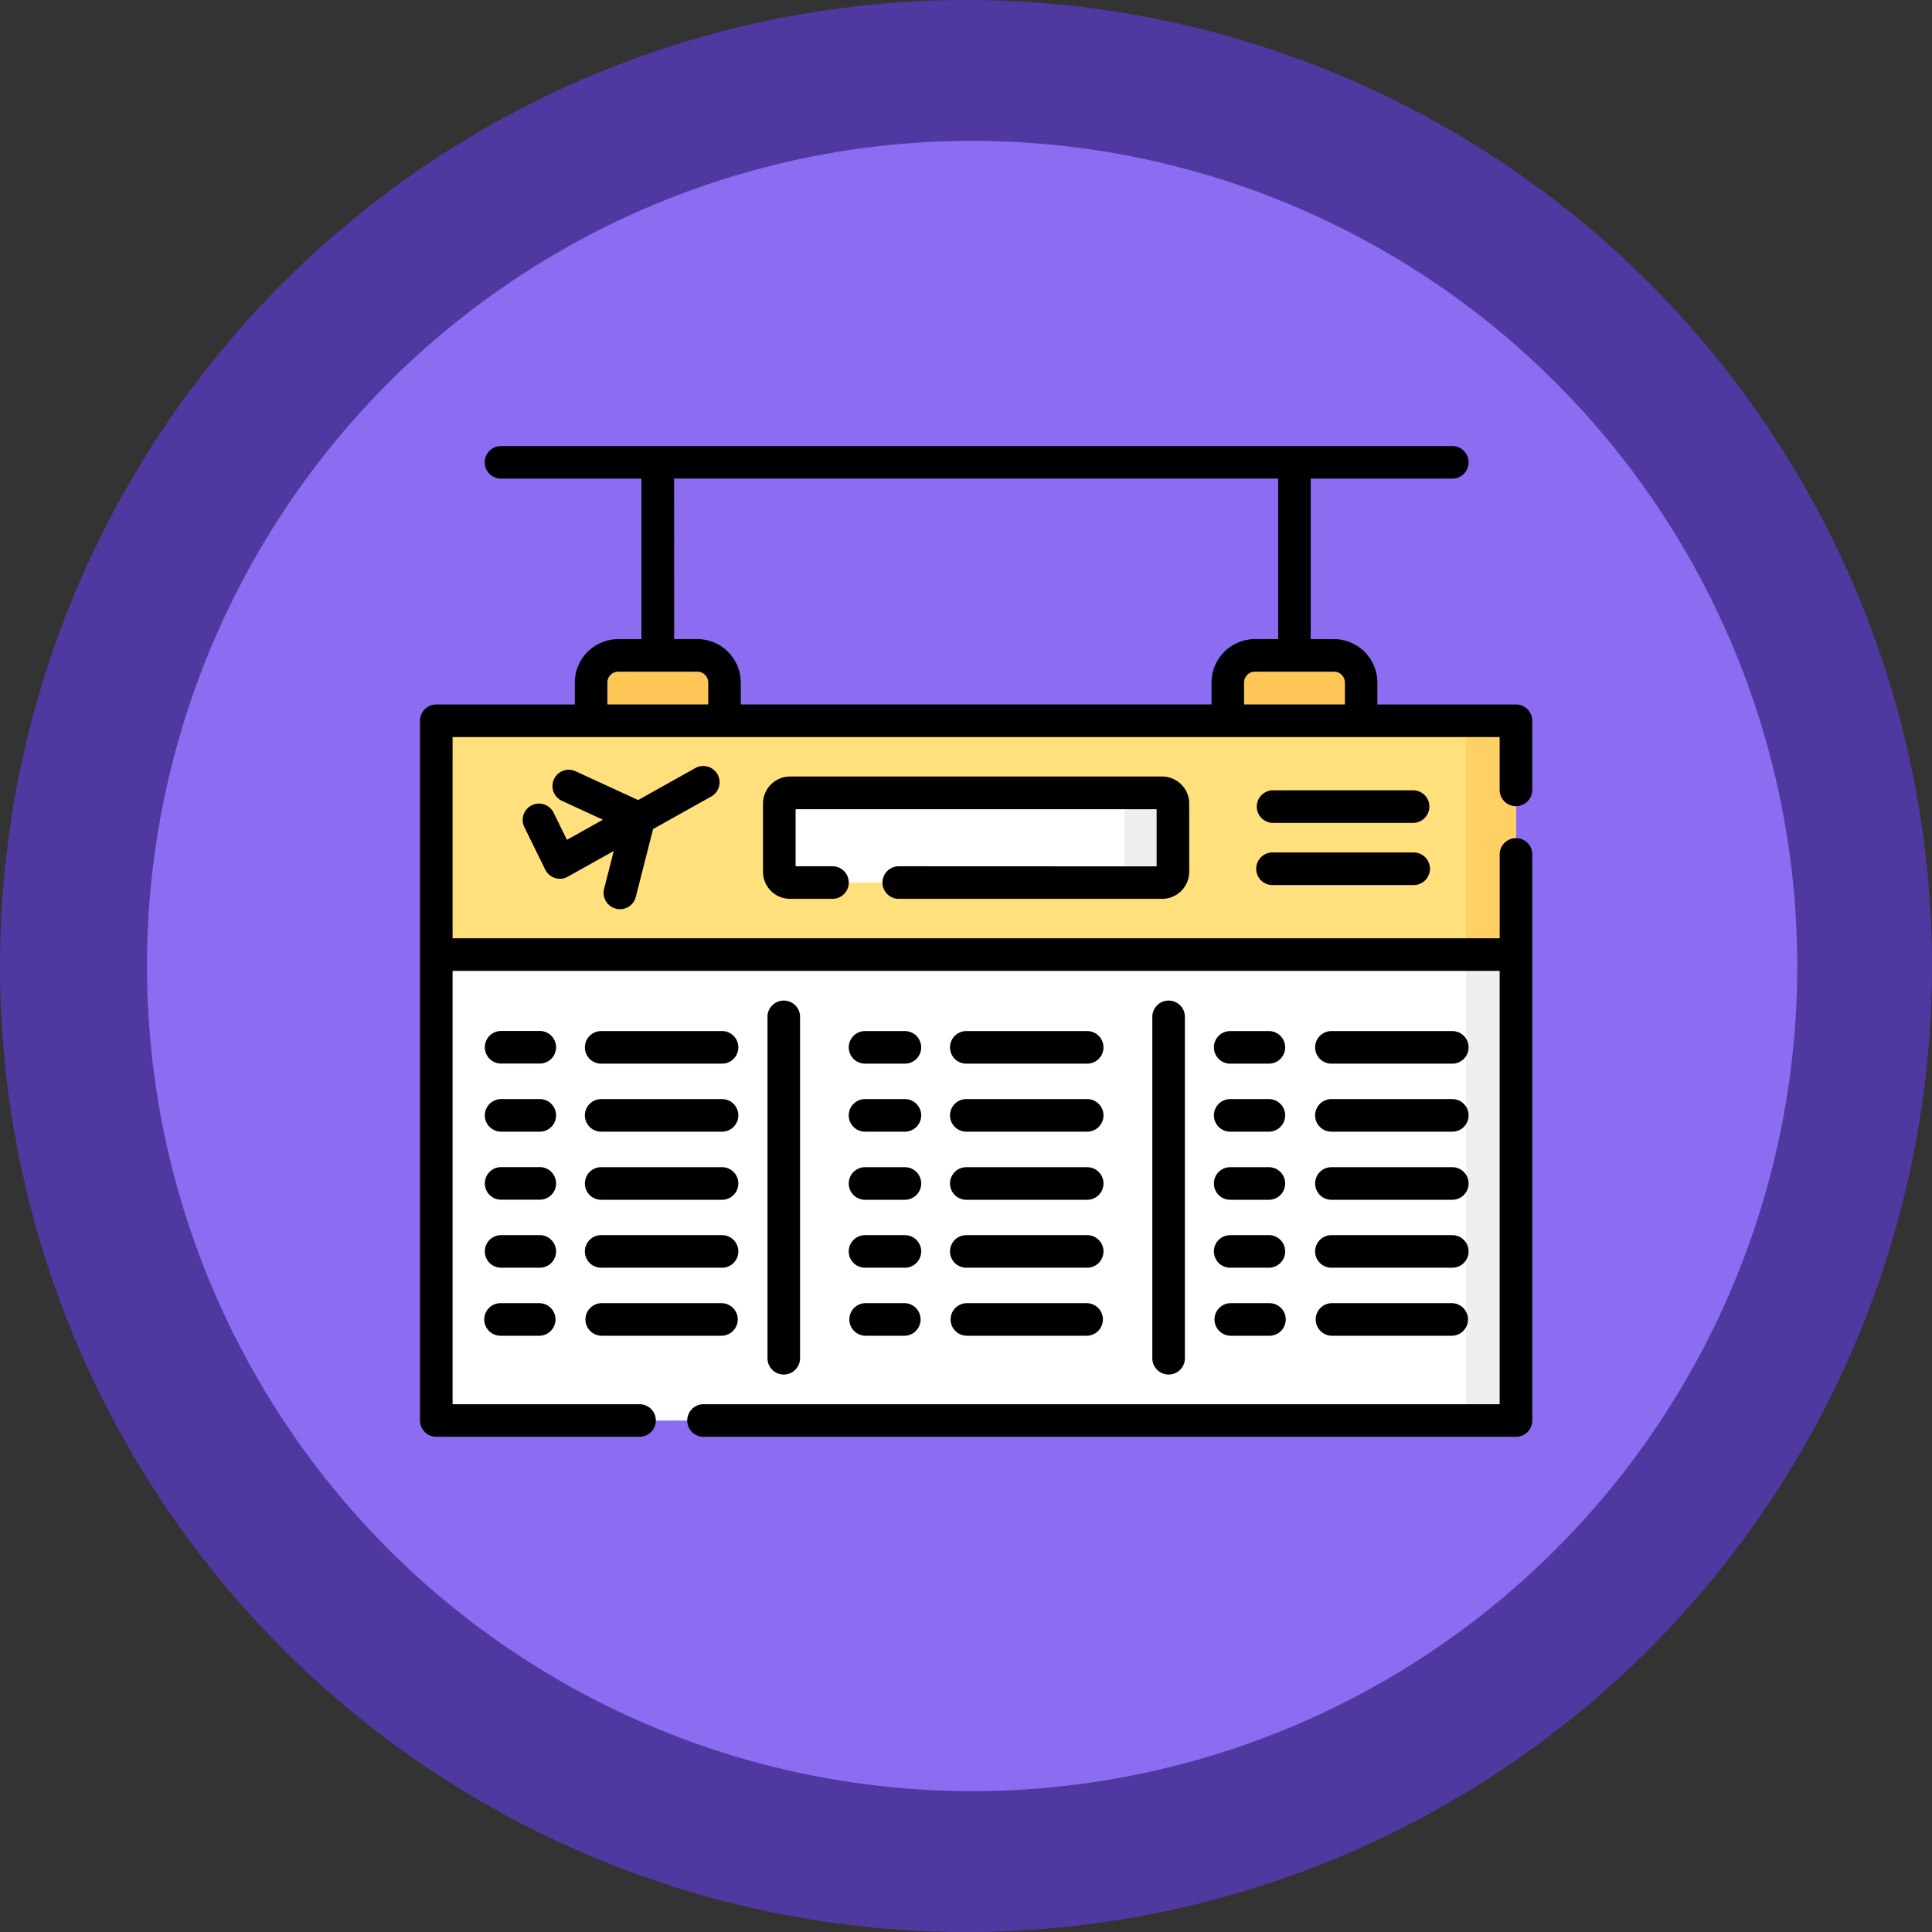 <svg xmlns="http://www.w3.org/2000/svg" width="92" height="92" viewBox="0 0 92 92">
  <rect x="0" y="0" width="92" height="92" fill="#333333" stroke="none"/>
  <g id="Grupo_99764" data-name="Grupo 99764" transform="translate(-360 -4909.758)">
    <circle id="Elipse_5023" data-name="Elipse 5023" cx="46" cy="46" r="46" transform="translate(360 4909.758)" fill="#5038a1"/>
    <circle id="Elipse_5024" data-name="Elipse 5024" cx="39.292" cy="39.292" r="39.292" transform="translate(367 4916.466)" fill="#8c6df2"/>
    <g id="Grupo_94599" data-name="Grupo 94599" transform="translate(153.189 4701)">
      <path id="Trazado_151244" data-name="Trazado 151244" d="M279.078,256.478l-2.382-2.069H230.364l-2.7,2.069v22.188h51.412Z" transform="translate(-0.079 -2.264)" fill="#fff"/>
      <path id="Trazado_151245" data-name="Trazado 151245" d="M281.714,254.409v24.256h2.377V256.478Z" transform="translate(-5.092 -2.264)" fill="#efefef"/>
      <path id="Trazado_151246" data-name="Trazado 151246" d="M227.666,244.418h51.412v11.134H227.666Z" transform="translate(-0.079 -1.337)" fill="#ffe07d"/>
      <path id="Trazado_151247" data-name="Trazado 151247" d="M281.714,244.418h2.377v11.134h-2.377Z" transform="translate(-5.092 -1.337)" fill="#ffd064"/>
      <path id="Trazado_151248" data-name="Trazado 151248" d="M263.9,252.472H246.184a.514.514,0,0,1-.514-.514v-3.246a.515.515,0,0,1,.514-.514H263.9a.514.514,0,0,1,.513.514v3.246A.514.514,0,0,1,263.9,252.472Z" transform="translate(-1.749 -1.688)" fill="#fff"/>
      <path id="Trazado_151249" data-name="Trazado 151249" d="M265.529,248.2h-2.3a.514.514,0,0,1,.514.514v3.246a.513.513,0,0,1-.514.514h2.3a.514.514,0,0,0,.513-.514v-3.246A.514.514,0,0,0,265.529,248.2Z" transform="translate(-3.378 -1.688)" fill="#efefef"/>
      <g id="Grupo_94665" data-name="Grupo 94665" transform="translate(234.957 239.969)">
        <path id="Trazado_151250" data-name="Trazado 151250" d="M242.144,244.1H235.79v-1.815a1.3,1.3,0,0,1,1.3-1.3h3.759a1.3,1.3,0,0,1,1.3,1.3V244.1Z" transform="translate(-235.79 -240.988)" fill="#ffc757"/>
        <path id="Trazado_151251" data-name="Trazado 151251" d="M275.561,244.1h-6.354v-1.815a1.3,1.3,0,0,1,1.3-1.3h3.759a1.3,1.3,0,0,1,1.3,1.3Z" transform="translate(-238.889 -240.988)" fill="#ffc757"/>
      </g>
      <g id="Grupo_94666" data-name="Grupo 94666" transform="translate(226.811 230)">
        <path id="Trazado_151252" data-name="Trazado 151252" d="M232.8,260.7h-1.841a.776.776,0,0,0,0,1.551H232.8a.776.776,0,1,0,0-1.551Z" transform="translate(-227.124 -232.848)"/>
        <path id="Trazado_151253" data-name="Trazado 151253" d="M236.272,262.256h5.7a.776.776,0,1,0,0-1.551h-5.7a.776.776,0,1,0,0,1.551Z" transform="translate(-227.617 -232.848)"/>
        <path id="Trazado_151254" data-name="Trazado 151254" d="M232.8,264.275h-1.841a.776.776,0,0,0,0,1.551H232.8a.776.776,0,1,0,0-1.551Z" transform="translate(-227.124 -233.179)"/>
        <path id="Trazado_151255" data-name="Trazado 151255" d="M236.272,265.826h5.7a.776.776,0,1,0,0-1.551h-5.7a.776.776,0,1,0,0,1.551Z" transform="translate(-227.617 -233.179)"/>
        <path id="Trazado_151256" data-name="Trazado 151256" d="M232.8,267.845h-1.841a.776.776,0,0,0,0,1.551H232.8a.776.776,0,1,0,0-1.551Z" transform="translate(-227.124 -233.51)"/>
        <path id="Trazado_151257" data-name="Trazado 151257" d="M236.272,269.4h5.7a.776.776,0,1,0,0-1.551h-5.7a.776.776,0,1,0,0,1.551Z" transform="translate(-227.617 -233.51)"/>
        <path id="Trazado_151258" data-name="Trazado 151258" d="M232.8,271.415h-1.841a.776.776,0,0,0,0,1.551H232.8a.776.776,0,1,0,0-1.551Z" transform="translate(-227.124 -233.841)"/>
        <path id="Trazado_151259" data-name="Trazado 151259" d="M236.272,272.966h5.7a.776.776,0,1,0,0-1.551h-5.7a.776.776,0,1,0,0,1.551Z" transform="translate(-227.617 -233.841)"/>
        <path id="Trazado_151260" data-name="Trazado 151260" d="M232.8,274.985h-1.841a.776.776,0,0,0,0,1.552H232.8a.776.776,0,0,0,0-1.552Z" transform="translate(-227.124 -234.172)"/>
        <path id="Trazado_151261" data-name="Trazado 151261" d="M236.272,276.537h5.7a.776.776,0,0,0,0-1.552h-5.7a.776.776,0,0,0,0,1.552Z" transform="translate(-227.617 -234.172)"/>
        <path id="Trazado_151262" data-name="Trazado 151262" d="M250.122,262.256h1.841a.776.776,0,1,0,0-1.551h-1.841a.776.776,0,1,0,0,1.551Z" transform="translate(-228.901 -232.848)"/>
        <path id="Trazado_151263" data-name="Trazado 151263" d="M255.437,262.256h5.7a.776.776,0,1,0,0-1.551h-5.7a.776.776,0,1,0,0,1.551Z" transform="translate(-229.394 -232.848)"/>
        <path id="Trazado_151264" data-name="Trazado 151264" d="M250.122,265.826h1.841a.776.776,0,1,0,0-1.551h-1.841a.776.776,0,1,0,0,1.551Z" transform="translate(-228.901 -233.179)"/>
        <path id="Trazado_151265" data-name="Trazado 151265" d="M255.437,265.826h5.7a.776.776,0,1,0,0-1.551h-5.7a.776.776,0,1,0,0,1.551Z" transform="translate(-229.394 -233.179)"/>
        <path id="Trazado_151266" data-name="Trazado 151266" d="M250.122,269.4h1.841a.776.776,0,1,0,0-1.551h-1.841a.776.776,0,1,0,0,1.551Z" transform="translate(-228.901 -233.51)"/>
        <path id="Trazado_151267" data-name="Trazado 151267" d="M255.437,269.4h5.7a.776.776,0,1,0,0-1.551h-5.7a.776.776,0,1,0,0,1.551Z" transform="translate(-229.394 -233.51)"/>
        <path id="Trazado_151268" data-name="Trazado 151268" d="M250.122,272.966h1.841a.776.776,0,1,0,0-1.551h-1.841a.776.776,0,1,0,0,1.551Z" transform="translate(-228.901 -233.841)"/>
        <path id="Trazado_151269" data-name="Trazado 151269" d="M255.437,272.966h5.7a.776.776,0,1,0,0-1.551h-5.7a.776.776,0,1,0,0,1.551Z" transform="translate(-229.394 -233.841)"/>
        <path id="Trazado_151270" data-name="Trazado 151270" d="M250.122,276.537h1.841a.776.776,0,1,0,0-1.552h-1.841a.776.776,0,0,0,0,1.552Z" transform="translate(-228.901 -234.172)"/>
        <path id="Trazado_151271" data-name="Trazado 151271" d="M255.437,276.537h5.7a.776.776,0,1,0,0-1.552h-5.7a.776.776,0,1,0,0,1.552Z" transform="translate(-229.394 -234.172)"/>
        <path id="Trazado_151272" data-name="Trazado 151272" d="M269.287,262.256h1.841a.776.776,0,0,0,0-1.551h-1.841a.776.776,0,1,0,0,1.551Z" transform="translate(-230.678 -232.848)"/>
        <path id="Trazado_151273" data-name="Trazado 151273" d="M274.6,262.256h5.7a.776.776,0,1,0,0-1.551h-5.7a.776.776,0,1,0,0,1.551Z" transform="translate(-231.171 -232.848)"/>
        <path id="Trazado_151274" data-name="Trazado 151274" d="M269.287,265.826h1.841a.776.776,0,0,0,0-1.551h-1.841a.776.776,0,1,0,0,1.551Z" transform="translate(-230.678 -233.179)"/>
        <path id="Trazado_151275" data-name="Trazado 151275" d="M274.6,265.826h5.7a.776.776,0,1,0,0-1.551h-5.7a.776.776,0,1,0,0,1.551Z" transform="translate(-231.171 -233.179)"/>
        <path id="Trazado_151276" data-name="Trazado 151276" d="M269.287,269.4h1.841a.776.776,0,0,0,0-1.551h-1.841a.776.776,0,1,0,0,1.551Z" transform="translate(-230.678 -233.51)"/>
        <path id="Trazado_151277" data-name="Trazado 151277" d="M274.6,269.4h5.7a.776.776,0,1,0,0-1.551h-5.7a.776.776,0,1,0,0,1.551Z" transform="translate(-231.171 -233.51)"/>
        <path id="Trazado_151278" data-name="Trazado 151278" d="M269.287,272.966h1.841a.776.776,0,0,0,0-1.551h-1.841a.776.776,0,1,0,0,1.551Z" transform="translate(-230.678 -233.841)"/>
        <path id="Trazado_151279" data-name="Trazado 151279" d="M274.6,272.966h5.7a.776.776,0,1,0,0-1.551h-5.7a.776.776,0,1,0,0,1.551Z" transform="translate(-231.171 -233.841)"/>
        <path id="Trazado_151280" data-name="Trazado 151280" d="M269.287,276.537h1.841a.776.776,0,0,0,0-1.552h-1.841a.776.776,0,1,0,0,1.552Z" transform="translate(-230.678 -234.172)"/>
        <path id="Trazado_151281" data-name="Trazado 151281" d="M274.6,276.537h5.7a.776.776,0,0,0,0-1.552h-5.7a.776.776,0,1,0,0,1.552Z" transform="translate(-231.171 -234.172)"/>
        <path id="Trazado_151282" data-name="Trazado 151282" d="M246.6,276.11v-16.2a.776.776,0,1,0-1.551,0v16.2a.776.776,0,1,0,1.551,0Z" transform="translate(-228.502 -232.702)"/>
        <path id="Trazado_151283" data-name="Trazado 151283" d="M266.8,276.11v-16.2a.776.776,0,1,0-1.551,0v16.2a.776.776,0,1,0,1.551,0Z" transform="translate(-230.376 -232.702)"/>
        <path id="Trazado_151284" data-name="Trazado 151284" d="M236.644,253.587a.774.774,0,0,0,.944-.561l.822-3.231,2.758-1.543a.776.776,0,1,0-.758-1.354l-2.71,1.516-3-1.381a.776.776,0,0,0-.649,1.409l1.971.908-1.713.958-.63-1.282a.776.776,0,1,0-1.393.684l.99,2.017a.776.776,0,0,0,1.075.335l2.187-1.223-.459,1.8a.776.776,0,0,0,.561.944Z" transform="translate(-227.312 -231.558)"/>
        <path id="Trazado_151285" data-name="Trazado 151285" d="M278.174,248.067h-6.667a.776.776,0,0,0,0,1.552h6.667a.776.776,0,0,0,0-1.552Z" transform="translate(-230.884 -231.676)"/>
        <path id="Trazado_151286" data-name="Trazado 151286" d="M278.174,251.33h-6.667a.776.776,0,1,0,0,1.551h6.667a.776.776,0,1,0,0-1.551Z" transform="translate(-230.884 -231.978)"/>
        <path id="Trazado_151287" data-name="Trazado 151287" d="M251.252,251.617a.776.776,0,0,0,0,1.551h12.569a1.291,1.291,0,0,0,1.289-1.289v-3.246a1.291,1.291,0,0,0-1.289-1.29H246.105a1.292,1.292,0,0,0-1.29,1.29v3.246a1.291,1.291,0,0,0,1.29,1.289h2.045a.776.776,0,0,0,0-1.551h-1.783V248.9h17.191v2.722Z" transform="translate(-228.481 -231.608)"/>
        <path id="Trazado_151288" data-name="Trazado 151288" d="M279,247.148a.776.776,0,0,0,.776-.777v-3.291a.775.775,0,0,0-.776-.776H272.4v-1.04a2.075,2.075,0,0,0-2.073-2.072h-1.1v-7.642h6.714a.776.776,0,1,0,0-1.551h-45.3a.776.776,0,0,0,0,1.551h6.714v7.642h-1.1a2.075,2.075,0,0,0-2.073,2.072v1.04h-6.595a.775.775,0,0,0-.776.776V276.4a.775.775,0,0,0,.776.776h9.65a.776.776,0,1,0,0-1.551h-8.875V254.99h49.861v20.636H240.34a.776.776,0,1,0,0,1.551H279a.775.775,0,0,0,.776-.776V249.474a.776.776,0,1,0-1.551,0v3.964H228.362v-9.582h49.861v2.515a.776.776,0,0,0,.776.777Zm-40.089-15.6h28.765v7.642h-1.1a2.075,2.075,0,0,0-2.073,2.072v1.04H242.086v-1.04a2.075,2.075,0,0,0-2.073-2.072h-1.1Zm-3.177,10.754v-1.04a.522.522,0,0,1,.522-.521h3.759a.522.522,0,0,1,.522.521v1.04Zm30.318,0v-1.04a.522.522,0,0,1,.522-.521h3.759a.522.522,0,0,1,.522.521v1.04Z" transform="translate(-226.811 -230)"/>
      </g>
    </g>
  </g>
</svg>
